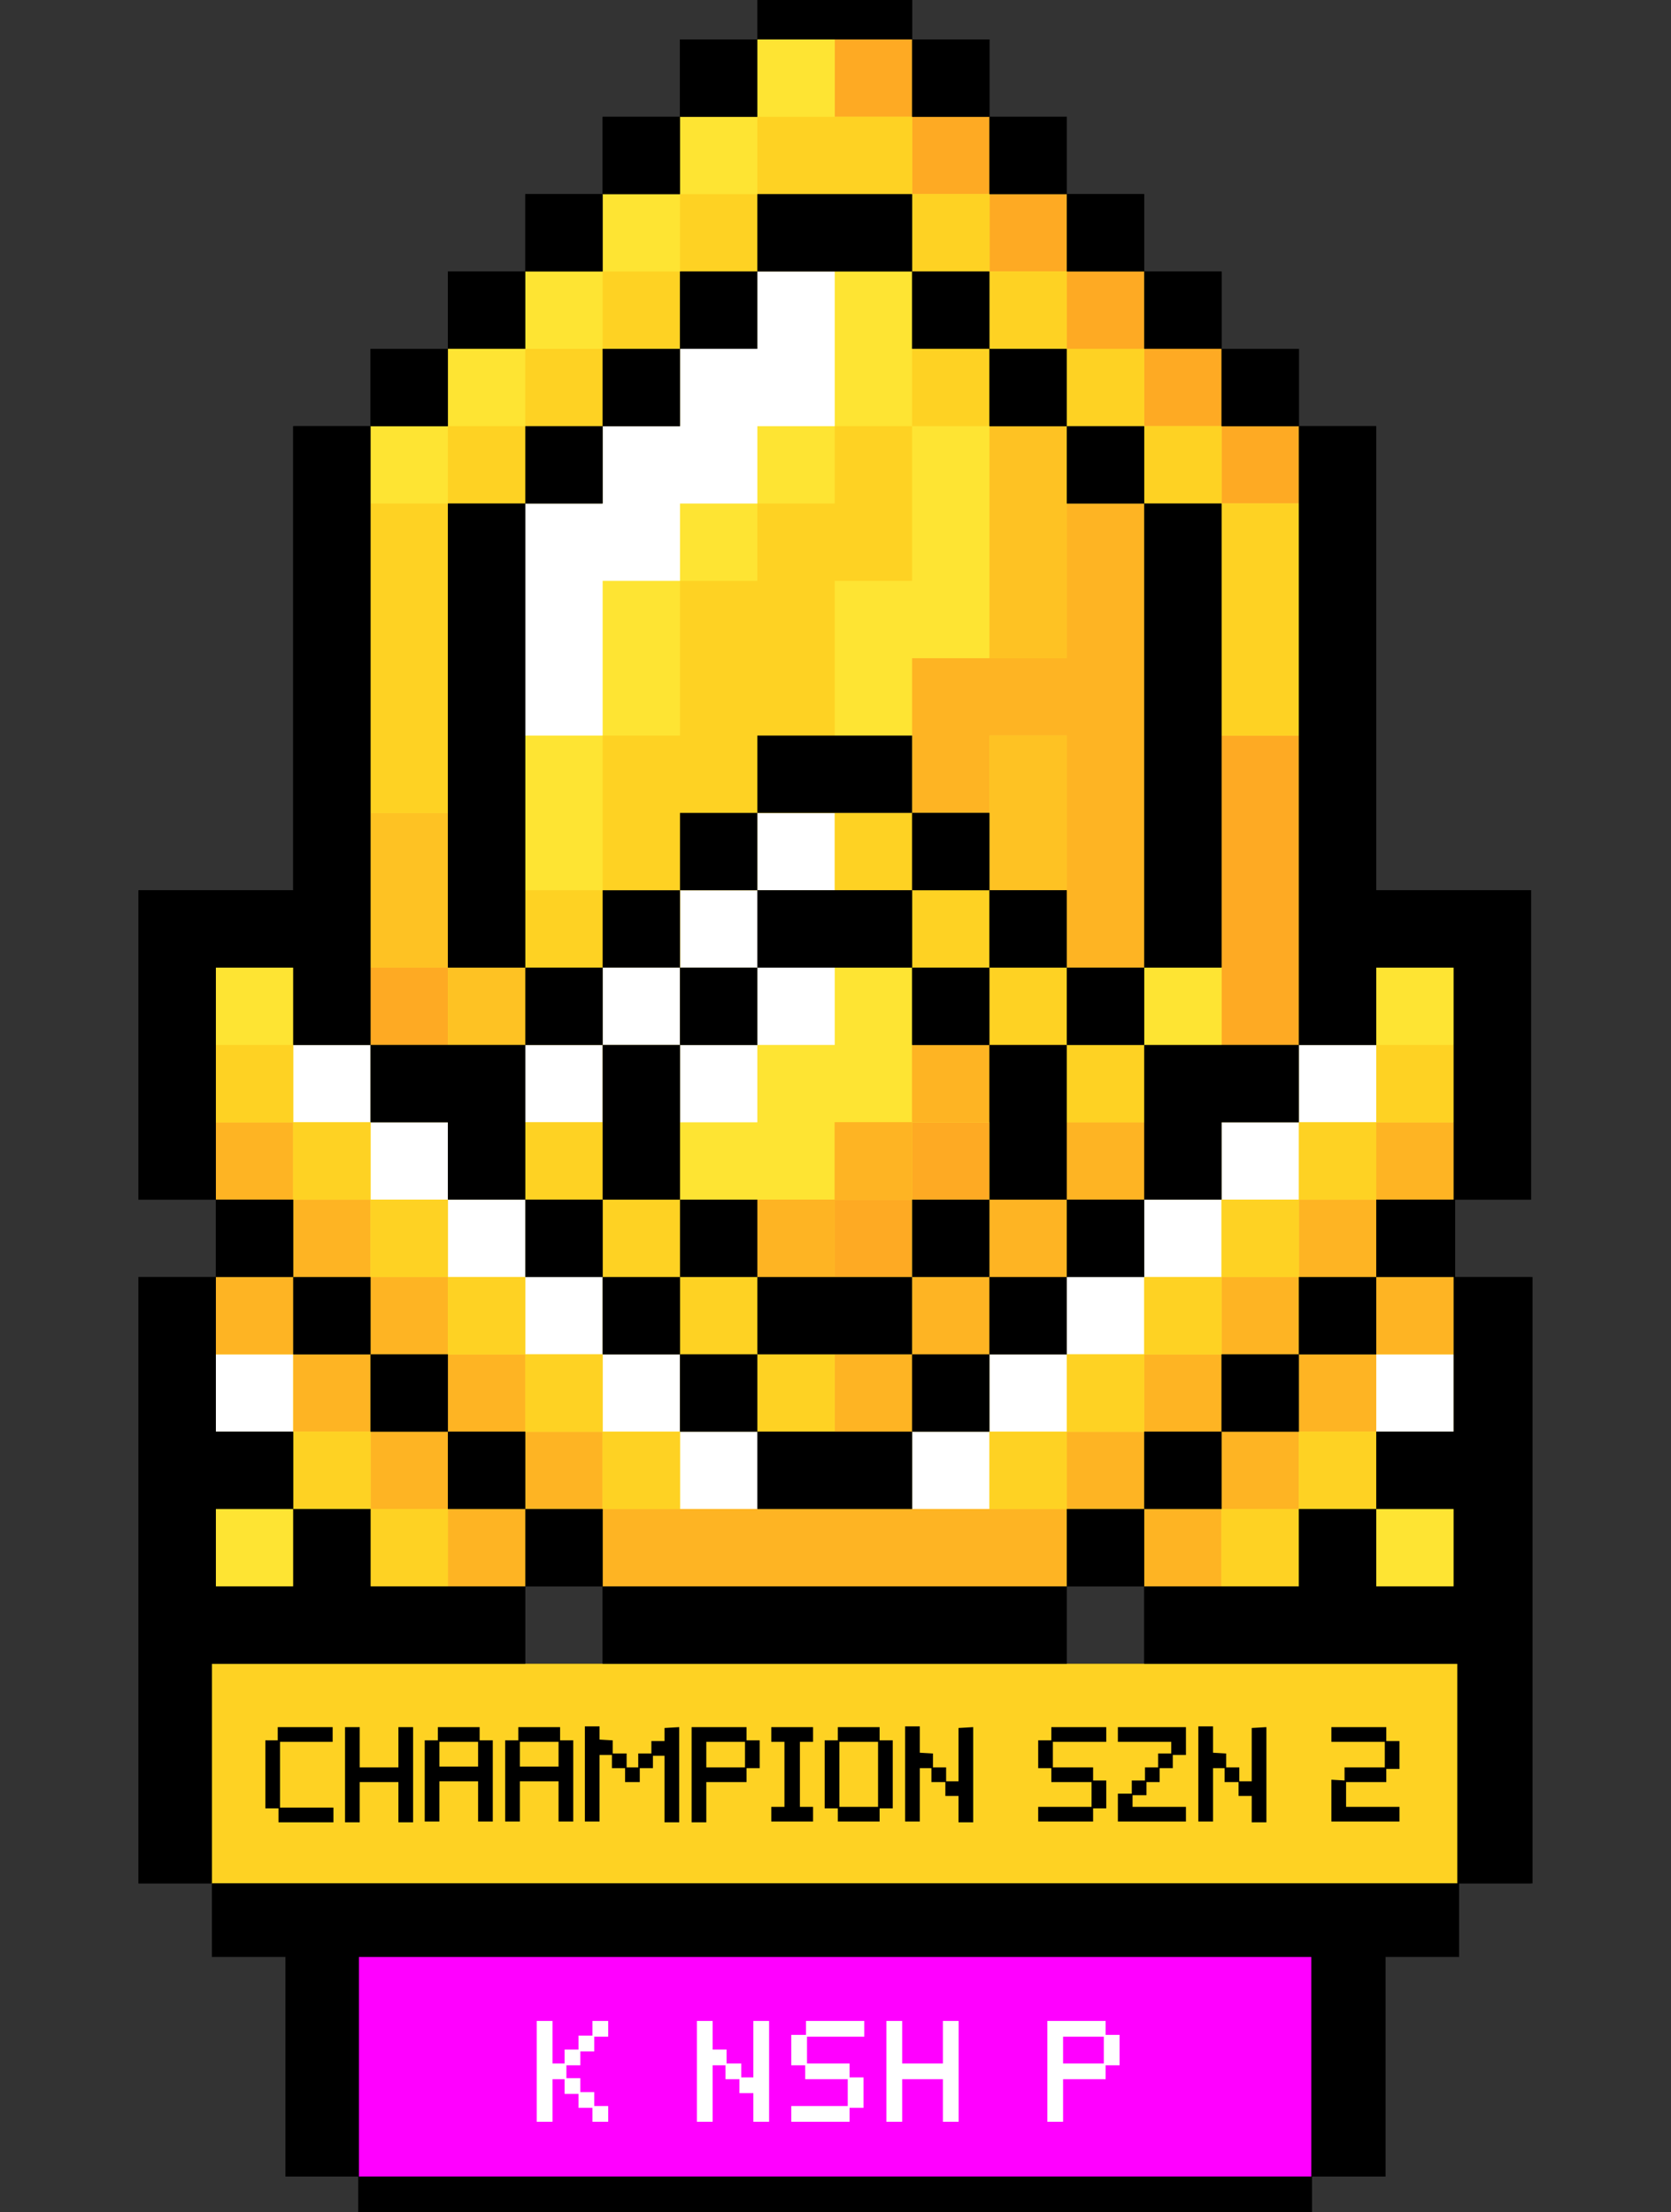 <svg width="216" height="286" viewBox="0 0 216 286" fill="none" xmlns="http://www.w3.org/2000/svg">
<rect x="0" y="0" width="216" height="286" fill="#333333" stroke="none"/>
<g clip-path="url(#clip0_1_2416)">
<path d="M197.9 155.1V115.1H177.9V55.1H167.9V45.1H157.9V35.1H147.9V25.1H137.9V15.1H127.9V5.1H117.9V-4.9H97.9V5.1H87.9V15.1H77.9V25.1H67.9V35.1H57.9V45.1H47.9V55.1H37.9V115.1H17.9V155.1H27.9V165.1H17.9V243.5H27.4V253H36.9V281.4H46.4V290.9H169.6V281.4H179.1V253H188.6V243.5H198.1V165.1H188.1V155.1H197.9ZM77.9 215.1H67.9V205.1H77.9V215.1ZM147.9 215.1H137.9V205.1H147.9V215.1Z" fill="black"/>
<path d="M177.9 125.1V135.1H167.9V145.1H157.9V155.1H147.9V165.1H137.9V175.1H127.9V185.1H117.9V195.1H97.9V185.1H87.9V175.1H77.9V165.1H67.9V155.1H57.9V145.1H47.9V135.1H37.9V125.1H27.9V155.1H37.9V165.1H47.9V175.1H57.9V185.1H67.9V195.1H77.9V205.1H137.9V195.1H147.9V185.1H157.9V175.1H167.9V165.1H177.9V155.1H187.9V125.1H177.9V125.1ZM27.9 195.1H37.9V205.1H27.9V195.1Z" fill="#FEE433"/>
<path d="M177.9 195.1H187.9V205.1H177.9V195.1ZM67.9 135.1V125.1H57.9V65.1H67.9V55.1H77.9V45.1H87.9V35.1H97.9V25.1H117.9V35.1H127.9V45.1H137.9V55.1H147.9V65.1H157.9V125.1H147.9V135.1H137.9V145.1H127.9V135.1H117.9V125.1H97.9V135.1H87.9V145.1H77.9V135.1H67.9V155.1H77.9V165.1H87.9V175.1H97.9V185.1H117.9V175.1H127.9V165.1H137.9V155.1H147.9V145.1H157.9V135.1H167.9V55.1H157.9V45.1H147.9V35.1H137.9V25.1H127.9V15.1H117.9V5.1H97.9V15.1H87.9V25.1H77.9V35.1H67.9V45.1H57.9V55.1H47.9V135.1H67.9Z" fill="#FEE433"/>
<path d="M77.9 135.1H87.9V125.1H97.9V115.1H117.9V105.1H127.9V115.1H137.9V125.1H147.9V65.1H137.9V55.1H127.9V45.1H117.9V35.1H97.9V45.1H87.9V55.1H77.9V65.1H67.9V125.1H77.9V135.1V135.1ZM57.9 185.1H47.9V175.1H37.9V165.1H27.9V185.1H37.9V195.1H47.9V205.1H67.9V195.1H57.9V185.1Z" fill="#FEE433"/>
<path d="M167.9 175.1V185.1H157.9V195.1H147.9V205.1H167.9V195.1H177.9V185.1H187.9V165.1H177.9V175.1H167.9ZM127.9 125.1H137.9V135.1H127.9V125.1Z" fill="#FEE433"/>
<path d="M117.9 115.1H127.9V125.1H117.9V115.1Z" fill="#FEE433"/>
<path d="M107.9 105.1H117.9V115.1H107.9V105.1ZM97.9 135.1V145.1V155.1H107.9V145.1H117.9V135.1H107.9H97.9ZM127.9 125.1H137.9V135.1H127.9V125.1Z" fill="#FEB423"/>
<path d="M107.9 5.1H117.9V15.1H107.9V5.1Z" fill="#FEAA23"/>
<path d="M117.9 15.1H127.9V25.1H117.9V15.1Z" fill="#FEAA23"/>
<path d="M127.9 25.1H137.9V35.1H127.9V25.1Z" fill="#FEAA23"/>
<path d="M137.9 35.1H147.9V45.1H137.9V35.1Z" fill="#FEAA23"/>
<path d="M147.9 45.1H157.9V55.1H147.9V45.1Z" fill="#FEAA23"/>
<path d="M157.9 55.1H167.9V65.1H157.9V55.1ZM157.9 105.1V135.1H167.9V95.1H157.9V105.1Z" fill="#FEAA23"/>
<path d="M47.9 125.1H57.9V135.1H47.9V125.1ZM147.9 135.1H157.9V145.1H147.9V135.1Z" fill="#FEAA23"/>
<path d="M137.9 145.1H147.9V155.1H137.9V145.1Z" fill="#FEAA23"/>
<path d="M127.9 155.1H137.9V165.1H127.9V155.1Z" fill="#FEAA23"/>
<path d="M117.9 165.1H127.9V175.1H117.9V165.1Z" fill="#FEAA23"/>
<path d="M107.9 175.1H117.9V185.1H107.9V175.1ZM107.9 155.1H117.9V165.1H107.9V155.1Z" fill="#FEAA23"/>
<path d="M117.9 145.1H127.9V155.1H117.9V145.1Z" fill="#FEAA23"/>
<path d="M87.9 85.1V75.1H77.9V95.1H87.9V85.1Z" fill="#FEE433"/>
<path d="M67.9 105.1V115.1H77.9V95.1H67.9V105.1ZM87.9 65.1H97.9V75.1H87.9V65.1ZM87.9 115.1H97.9V125.1H87.9V115.1Z" fill="#FEE433"/>
<path d="M97.9 105.1H107.9V115.1H97.9V105.1Z" fill="#FEE433"/>
<path d="M117.9 75.1H107.9V105.1H117.9V85.1H127.9V55.1H117.9V75.1ZM97.9 55.1H107.9V65.1H97.9V55.1Z" fill="#FEE433"/>
<path d="M117.9 45.1V35.1H107.9V55.1H117.9V45.1ZM97.9 5.1H107.9V15.1H97.9V5.1Z" fill="#FEE433"/>
<path d="M87.9 15.1H97.9V25.1H87.9V15.1Z" fill="#FEE433"/>
<path d="M77.9 25.1H87.9V35.1H77.9V25.1Z" fill="#FEE433"/>
<path d="M67.9 35.1H77.9V45.1H67.9V35.1Z" fill="#FEE433"/>
<path d="M57.9 45.1H67.9V55.1H57.9V45.1Z" fill="#FEE433"/>
<path d="M47.9 55.1H57.9V65.1H47.9V55.1ZM147.9 125.1H157.9V135.1H147.9V125.1Z" fill="#FEE433"/>
<path d="M137.9 135.1H147.9V145.1H137.9V135.1Z" fill="#FEE433"/>
<path d="M127.9 145.1H137.9V155.1H127.9V145.1Z" fill="#FEE433"/>
<path d="M117.9 155.1H127.9V165.1H117.9V155.1Z" fill="#FEE433"/>
<path d="M107.9 165.1H117.9V175.1H107.9V165.1ZM177.9 125.1H187.9V135.1H177.9V125.1ZM107.9 145.1H117.9V125.1H107.9V135.1H97.9V145.1H87.9V155.1H107.9V145.1ZM27.9 195.1H37.9V205.1H27.9V195.1ZM177.9 195.1H187.9V205.1H177.9V195.1ZM27.9 125.1H37.9V135.1H27.9V125.1Z" fill="#FEE433"/>
<path d="M127.9 55.1V85.1H137.9V55.1H127.9ZM127.9 95.1H137.9V115.1H127.9V95.1ZM57.9 105.1H47.9V125.1H57.9V105.1Z" fill="#FEC223"/>
<path d="M57.9 125.1H67.9V135.1H57.9V125.1Z" fill="#FEC223"/>
<path d="M67.9 135.1H77.9V145.1H67.9V135.1Z" fill="#FEC223"/>
<path d="M77.9 145.1H87.9V155.1H77.9V145.1Z" fill="#FEC223"/>
<path d="M87.9 155.1V165.1H97.9V175.1H107.9V155.1H87.9Z" fill="#FEC223"/>
<path d="M107.9 145.1H117.9V155.1H107.9V145.1Z" fill="#FEC223"/>
<path d="M97.9 45.1H87.9V55.1H77.9V65.1H67.9V75.1V85.1V95.1H77.9V85.1V75.1H87.9V65.1H97.9V55.1H107.9V45.1V35.1H97.9V45.1ZM117.9 185.1H127.9V195.1H117.9V185.1Z" fill="white"/>
<path d="M127.9 175.1H137.9V185.1H127.9V175.1Z" fill="white"/>
<path d="M137.9 165.1H147.9V175.1H137.9V165.1Z" fill="white"/>
<path d="M147.9 155.1H157.9V165.1H147.9V155.1Z" fill="white"/>
<path d="M157.9 145.1H167.9V155.1H157.9V145.1Z" fill="white"/>
<path d="M167.9 135.1H177.9V145.1H167.9V135.1ZM27.9 175.1H37.9V185.1H27.9V175.1ZM177.9 175.1H187.9V185.1H177.9V175.1ZM87.9 185.1H97.9V195.1H87.9V185.1Z" fill="white"/>
<path d="M77.9 175.1H87.9V185.1H77.9V175.1Z" fill="white"/>
<path d="M67.9 165.1H77.9V175.1H67.9V165.1Z" fill="white"/>
<path d="M57.9 155.1H67.9V165.1H57.9V155.1Z" fill="white"/>
<path d="M47.9 145.1H57.9V155.1H47.9V145.1ZM97.9 125.1H107.9V135.1H97.9V125.1ZM97.9 105.1H107.9V115.1H97.9V105.1Z" fill="white"/>
<path d="M87.9 115.1H97.9V125.1H87.9V115.1ZM87.9 135.1H97.9V145.1H87.9V135.1ZM67.9 135.1H77.9V145.1H67.9V135.1Z" fill="white"/>
<path d="M77.9 125.1H87.9V135.1H77.9V125.1ZM37.9 135.1H47.9V145.1H37.9V135.1Z" fill="white"/>
<path d="M97.9 155.1H107.9V165.1H97.9V155.1ZM127.9 95.1H137.9V125.1H147.9V65.1H137.9V85.1H117.9V105.1H127.9V95.1Z" fill="#FEB423"/>
<path d="M107.9 145.1H117.9V155.1H107.9V145.1Z" fill="#FEB423"/>
<path d="M117.9 135.1H127.9V145.1H117.9V135.1ZM117.9 195.1H77.9V205.1H137.9V195.1H117.9ZM117.9 165.1H127.9V175.1H117.9V165.1Z" fill="#FEB423"/>
<path d="M107.9 175.1H117.9V185.1H107.9V175.1ZM127.9 155.1H137.9V165.1H127.9V155.1ZM137.9 185.1H147.9V195.1H137.9V185.1ZM167.9 155.1H177.9V165.1H167.9V155.1Z" fill="#FEB423"/>
<path d="M177.9 145.1H187.9V155.1H177.9V145.1ZM147.9 175.1H157.9V185.1H147.9V175.1Z" fill="#FEB423"/>
<path d="M157.9 165.1H167.9V175.1H157.9V165.1ZM37.9 175.1H47.9V185.1H37.9V175.1Z" fill="#FEB423"/>
<path d="M27.9 165.1H37.9V175.1H27.9V165.1ZM57.9 195.1H67.9V205.1H57.9V195.1Z" fill="#FEB423"/>
<path d="M47.9 185.1H57.9V195.1H47.9V185.1ZM167.9 175.1H177.9V185.1H167.9V175.1Z" fill="#FEB423"/>
<path d="M177.9 165.1H187.9V175.1H177.9V165.1ZM147.9 195.1H157.9V205.1H147.9V195.1Z" fill="#FEB423"/>
<path d="M157.9 185.1H167.9V195.1H157.9V185.1ZM137.9 145.1H147.9V155.1H137.9V145.1ZM67.9 185.1H77.9V195.1H67.9V185.1ZM37.9 155.1H47.9V165.1H37.9V155.1Z" fill="#FEB423"/>
<path d="M27.9 145.1H37.9V155.1H27.9V145.1ZM57.9 175.1H67.9V185.1H57.9V175.1Z" fill="#FEB423"/>
<path d="M47.9 165.1H57.9V175.1H47.9V165.1Z" fill="#FEB423"/>
<path d="M46.3 253V281.4H169.5V253H46.3Z" fill="#FF00FF"/>
<path d="M107.9 65.1H97.9V75.1H87.9V95.1H77.9V115.1H67.9V125.1H87.9V115.1H97.9V105.1H107.9V75.1H117.9V55.1H107.9V65.1V65.1Z" fill="#FED223"/>
<path d="M117.9 45.1H127.9V55.1H117.9V45.1ZM117.9 25.1V15.1H97.9V25.1H117.9Z" fill="#FED223"/>
<path d="M117.9 25.1H127.9V35.1H117.9V25.1Z" fill="#FED223"/>
<path d="M127.9 35.1H137.9V45.1H127.9V35.1Z" fill="#FED223"/>
<path d="M137.9 45.1H147.9V55.1H137.9V45.1Z" fill="#FED223"/>
<path d="M147.9 55.1H157.9V65.1H147.9V55.1Z" fill="#FED223"/>
<path d="M157.9 85.1V95.1H167.9V65.1H157.9V85.1ZM57.9 95.1V65.1H47.9V105.1H57.9V95.1ZM87.9 25.1H97.9V35.1H87.9V25.1Z" fill="#FED223"/>
<path d="M77.9 35.1H87.9V45.1H77.9V35.1Z" fill="#FED223"/>
<path d="M67.9 45.1H77.9V55.1H67.9V45.1Z" fill="#FED223"/>
<path d="M57.9 55.1H67.9V65.1H57.9V55.1ZM127.9 185.1H137.9V195.1H127.9V185.1Z" fill="#FED223"/>
<path d="M97.9 175.1H107.9V185.1H97.9V175.1ZM137.9 175.1H147.9V185.1H137.9V175.1ZM167.9 145.1H177.9V155.1H167.9V145.1Z" fill="#FED223"/>
<path d="M177.9 135.1H187.9V145.1H177.9V135.1ZM147.9 165.1H157.9V175.1H147.9V165.1Z" fill="#FED223"/>
<path d="M157.9 155.1H167.9V165.1H157.9V155.1ZM37.9 185.1H47.9V195.1H37.9V185.1Z" fill="#FED223"/>
<path d="M47.9 195.1H57.9V205.1H47.9V195.1ZM167.9 185.1H177.9V195.1H167.9V185.1Z" fill="#FED223"/>
<path d="M157.9 195.1H167.9V205.1H157.9V195.1ZM77.9 185.1H87.9V195.1H77.9V185.1ZM87.9 165.1H97.9V175.1H87.9V165.1ZM107.9 105.1H117.9V115.1H107.9V105.1ZM127.9 125.1H137.9V135.1H127.9V125.1Z" fill="#FED223"/>
<path d="M117.9 115.1H127.9V125.1H117.9V115.1ZM67.9 145.1H77.9V155.1H67.9V145.1Z" fill="#FED223"/>
<path d="M137.9 135.1H147.9V145.1H137.9V135.1ZM77.9 155.1H87.9V165.1H77.9V155.1ZM67.9 175.1H77.9V185.1H67.9V175.1ZM37.9 145.1H47.9V155.1H37.9V145.1Z" fill="#FED223"/>
<path d="M27.9 135.1H37.9V145.1H27.9V135.1ZM57.9 165.1H67.9V175.1H57.9V165.1Z" fill="#FED223"/>
<path d="M47.9 155.1H57.9V165.1H47.9V155.1ZM178.9 215.1H27.3V243.5H188.4V215.1H178.9Z" fill="#FED223"/>
<path d="M117.9 5.1V-4.9H97.9V5.1H117.9Z" fill="black"/>
<path d="M117.9 5.1H127.9V15.1H117.9V5.1Z" fill="black"/>
<path d="M127.9 15.1H137.9V25.1H127.9V15.1Z" fill="black"/>
<path d="M137.9 25.1H147.9V35.1H137.9V25.1Z" fill="black"/>
<path d="M147.9 35.1H157.9V45.1H147.9V35.1Z" fill="black"/>
<path d="M157.9 45.1H167.9V55.1H157.9V45.1ZM87.9 5.1H97.9V15.1H87.9V5.1Z" fill="black"/>
<path d="M77.9 15.1H87.9V25.1H77.9V15.1Z" fill="black"/>
<path d="M67.9 25.1H77.9V35.1H67.9V25.1Z" fill="black"/>
<path d="M57.9 35.1H67.9V45.1H57.9V35.1Z" fill="black"/>
<path d="M47.9 45.1H57.9V55.1H47.9V45.1ZM147.9 85.1V125.1H157.9V65.1H147.9V85.1ZM67.9 105.1V65.1H57.9V125.1H67.9V105.1ZM117.9 35.1V25.1H97.9V35.1H117.9Z" fill="black"/>
<path d="M87.9 35.1H97.9V45.1H87.9V35.1ZM117.9 35.1H127.9V45.1H117.9V35.1Z" fill="black"/>
<path d="M127.9 45.1H137.9V55.1H127.9V45.1Z" fill="black"/>
<path d="M137.9 55.1H147.9V65.1H137.9V55.1ZM77.9 45.1H87.9V55.1H77.9V45.1Z" fill="black"/>
<path d="M67.9 55.1H77.9V65.1H67.9V55.1ZM97.9 185.1V195.1H117.9V185.1H97.9V185.1ZM117.9 105.1V95.1H97.9V105.1H117.9ZM97.9 165.1V175.1H117.9V165.1H97.9Z" fill="black"/>
<path d="M117.9 155.1H127.9V165.1H117.9V155.1ZM117.9 105.1H127.9V115.1H117.9V105.1ZM137.9 125.1H147.9V135.1H137.9V125.1Z" fill="black"/>
<path d="M147.9 135.1V155.1H157.9V145.1H167.9V135.1H147.9V135.1ZM127.9 115.1H137.9V125.1H127.9V115.1ZM177.9 155.1H187.9V165.1H177.9V155.1Z" fill="black"/>
<path d="M177.9 115.1V55.1H167.9V135.1H177.9V125.1H187.9V155.1H197.9V115.1H177.9V115.1ZM137.9 155.1H147.9V165.1H137.9V155.1Z" fill="black"/>
<path d="M127.9 165.1H137.9V175.1H127.9V165.1Z" fill="black"/>
<path d="M117.9 175.1H127.9V185.1H117.9V175.1ZM37.9 165.1H47.9V175.1H37.9V165.1Z" fill="black"/>
<path d="M47.9 175.1H57.9V185.1H47.9V175.1Z" fill="black"/>
<path d="M57.9 185.1H67.9V195.1H57.9V185.1Z" fill="black"/>
<path d="M67.9 195.1H77.9V205.1H67.9V195.1Z" fill="black"/>
<path d="M87.9 215.1H137.9V205.1H77.9V215.1H87.9V215.1ZM167.9 165.1H177.9V175.1H167.9V165.1Z" fill="black"/>
<path d="M157.9 175.1H167.9V185.1H157.9V175.1Z" fill="black"/>
<path d="M147.9 185.1H157.9V195.1H147.9V185.1Z" fill="black"/>
<path d="M137.9 195.1H147.9V205.1H137.9V195.1Z" fill="black"/>
<path d="M187.9 185.1H177.9V195.1H187.9V205.1H177.9V195.1H167.9V205.1H147.9V215.1H188.4V243.5H197.9V165.1H187.9V185.1ZM87.9 155.1H97.9V165.1H87.9V155.1ZM107.9 115.1H97.9V125.1H117.9V115.1H107.9Z" fill="black"/>
<path d="M117.9 125.1H127.9V135.1H117.9V125.1ZM87.9 125.1H97.9V135.1H87.9V125.1Z" fill="black"/>
<path d="M127.9 145.1V155.1H137.9V135.1H127.9V145.1V145.1ZM87.9 135.1H77.9V155.1H87.9V135.1V135.1Z" fill="black"/>
<path d="M87.9 105.1H97.9V115.1H87.9V105.1ZM67.9 125.1H77.9V135.1H67.9V125.1Z" fill="black"/>
<path d="M67.9 135.1H47.9V145.1H57.9V155.1H67.9V135.1V135.1ZM77.9 115.1H87.9V125.1H77.9V115.1ZM27.9 155.1H37.9V165.1H27.9V155.1Z" fill="black"/>
<path d="M27.9 135.1V125.1H37.9V135.1H47.9V55.1H37.9V115.1H17.9V155.1H27.9V135.1V135.1ZM67.9 155.1H77.9V165.1H67.9V155.1Z" fill="black"/>
<path d="M77.9 165.1H87.9V175.1H77.9V165.1Z" fill="black"/>
<path d="M87.9 175.1H97.9V185.1H87.9V175.1ZM27.4 224.6V215.1H67.9V205.1H47.9V195.1H37.9V205.1H27.9V195.1H37.9V185.1H27.9V165.1H17.9V243.5H27.4V224.6ZM150.5 281.4H46.3V290.9H169.5V281.4H150.5Z" fill="black"/>
<path d="M169.5 243.5H27.4V253H36.9V281.4H46.4V253H169.6V281.4H179.1V253H188.6V243.5H169.5Z" fill="black"/>
<path d="M36.1 225.1V233.7H34.4V225.1H36.1ZM42.9 225.1H36V223.4H42.9V225.1ZM36.1 235.5V233.8H43V235.5H36.1ZM53.3 223.4V235.5H51.6V230.3H46.4V235.5H44.7V223.4H46.4V228.6H51.6V223.4H53.3ZM63.6 225.1V235.4H61.9V230.2H56.7V235.4H55V225.1H56.7V228.5H61.9V225.1H63.6V225.1ZM61.9 225.1H56.7V223.4H61.9V225.1ZM74 225.1V235.4H72.3V230.2H67.1V235.4H65.4V225.1H67.1V228.5H72.3V225.1H74ZM72.3 225.1H67.1V223.4H72.3V225.1ZM79.1 225.1V226.8H77.4V235.4H75.7V223.3H77.4V225L79.1 225.1ZM80.9 226.8V228.5H79.2V226.8H80.9ZM80.9 228.6H82.6V230.3H80.9V228.6ZM82.6 226.8H84.3V228.5H82.6V226.8ZM87.7 223.4V235.5H86V226.9H84.3V225.2H86V223.5L87.7 223.4V223.4ZM91.2 228.6H96.4V230.3H91.2V235.5H89.5V223.4H96.4V225.1H91.2V228.6V228.6ZM98.1 225.1V228.5H96.4V225.1H98.1ZM103.3 225.1V233.7H105V235.4H99.8V233.7H101.5V225.1H99.8V223.4H105V225.1H103.3ZM108.4 225.1V233.7H106.7V225.1H108.4ZM113.6 225.1H108.4V223.4H113.6V225.1ZM108.4 233.7H113.6V235.4H108.4V233.7ZM115.3 225.1V233.7H113.6V225.1H115.3ZM120.5 226.8V228.5H118.8V235.4H117.1V223.3H118.8V226.7L120.5 226.8V226.8ZM122.2 228.6V230.3H120.5V228.6H122.2ZM125.7 223.4V235.5H124V232.1H122.3V230.4H124V223.5L125.7 223.4V223.4ZM136 225.1V228.5H134.3V225.1H136ZM134.3 233.7H141.2V235.4H134.3V233.7ZM142.9 225.1H136V223.4H142.9V225.1V225.1ZM136 230.3V228.6H141.2V230.3H136V230.3ZM141.2 233.7V230.3H142.9V233.7H141.2ZM153.2 223.4V226.8H151.5V225.1H144.6V223.4H153.2V223.4ZM144.6 232H146.3V233.7H153.2V235.4H144.6V232V232ZM146.4 230.3H148.1V232H146.4V230.3ZM148.1 228.6H149.8V230.3H148.1V228.6ZM149.8 226.8H151.5V228.5H149.8V226.8ZM158.4 226.8V228.5H156.7V235.4H155V223.3H156.7V226.7L158.4 226.8V226.8ZM160.1 228.6V230.3H158.4V228.6H160.1ZM163.6 223.4V235.5H161.9V232.1H160.2V230.4H161.9V223.5L163.6 223.4V223.4ZM179.1 223.4V225.1H172.2V223.4H179.1ZM173.9 230.3V233.7H180.8V235.4H172.2V230.2L173.9 230.3V230.3ZM179.1 230.3H173.9V228.6H179.1V230.3ZM180.8 228.6H179.1V225.2H180.8V228.6Z" fill="black" stroke="black" stroke-width="0.199" stroke-miterlimit="10"/>
<path d="M73.1 266.9V268.7H71.3V274.2H69.5V261.4H71.3V266.9H73.1ZM74.9 266.9H73.1V265.1H74.9V266.9ZM73.1 270.6V268.8H74.9V270.6H73.1ZM76.7 265.1H74.9V263.3H76.7V265.1ZM74.9 272.4V270.6H76.7V272.4H74.9ZM78.5 263.2H76.7V261.4H78.5V263.2ZM76.7 274.2V272.4H78.5V274.2H76.7Z" fill="white" stroke="white" stroke-width="0.234" stroke-miterlimit="10"/>
<path d="M93.8 265.1V266.9H92V274.2H90.2V261.4H92V265.1H93.8ZM95.7 266.9V268.7H93.9V266.9H95.7ZM99.3 261.4V274.2H97.5V270.5H95.7V268.7H97.5V261.4H99.3ZM104.2 263.2V266.9H102.4V263.2H104.2ZM102.4 272.4H109.7V274.2H102.4V272.4ZM111.6 263.2H104.3V261.4H111.6V263.2ZM104.2 268.7V266.9H109.7V268.7H104.2ZM109.7 272.4V268.7H111.5V272.4H109.7ZM123.8 261.4V274.2H122V268.7H116.5V274.2H114.7V261.4H116.5V266.9H122V261.4H123.8Z" fill="white" stroke="white" stroke-width="0.234" stroke-miterlimit="10"/>
<path d="M137.3 266.9H142.8V268.7H137.3V274.2H135.5V261.4H142.8V263.2H137.3V266.9ZM144.6 263.2V266.9H142.8V263.2H144.6Z" fill="white" stroke="white" stroke-width="0.234" stroke-miterlimit="10"/>
</g>
<defs>
<clipPath id="clip0_1_2416">
<rect width="216" height="286" fill="white"/>
</clipPath>
</defs>
</svg>
